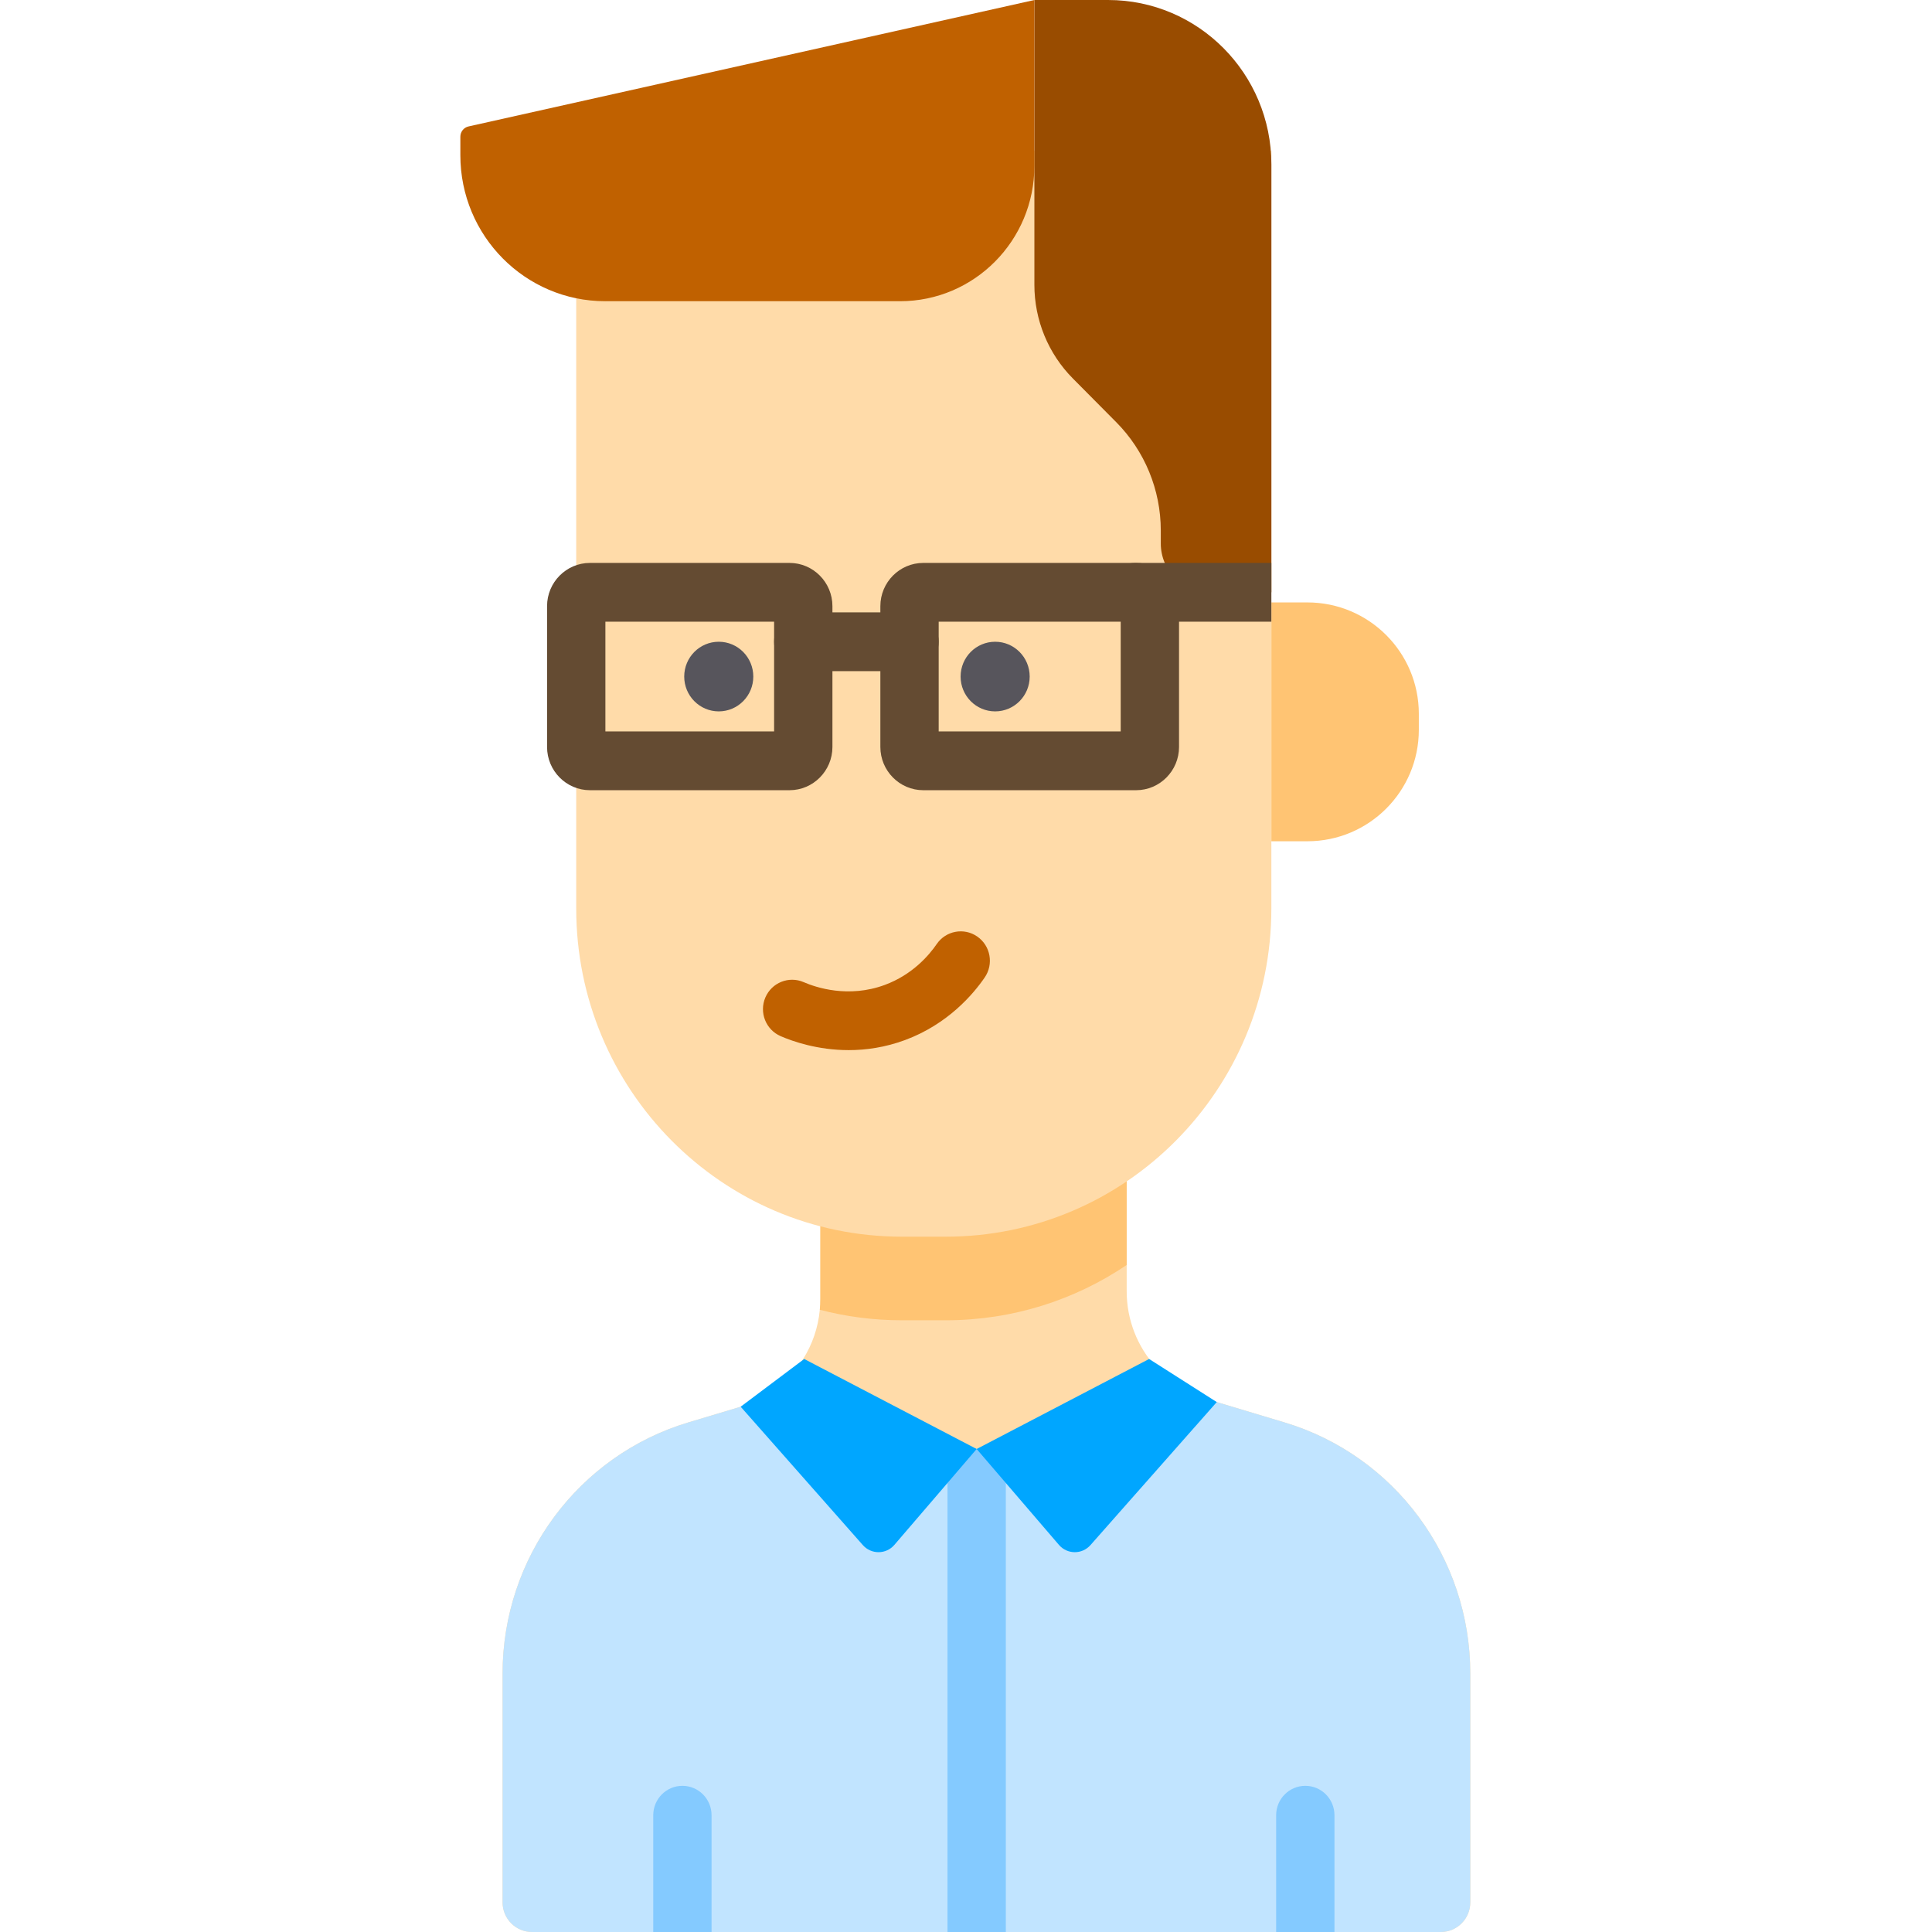<svg height="512pt" viewBox="-122 0 512 512.001" width="512pt" xmlns="http://www.w3.org/2000/svg"><path d="m267.641 443.52v60.621c0 4.34-3.504 7.859-7.801 7.859h-240.844c-4.316 0-7.809-3.52-7.809-7.859v-60.621c0-30.719 20.031-57.793 49.242-66.57l13.852-4.152c7.035-2.109 12.828-6.699 16.559-12.648 2.43-3.863 3.977-8.32 4.418-13.047.105-.934.145-1.887.145-2.855v-25.172l81.18-16.848v39.953c0 7.613 2.852 14.695 7.684 20.035 3.535 3.926 8.141 6.926 13.43 8.516l20.699 6.219c29.223 8.777 49.246 35.852 49.246 66.57zm0 0" fill="#ffdba9"/><path d="m176.582 302.23v33.004c-13.715 9.262-30.203 14.652-47.938 14.652h-11.652c-7.504 0-14.789-.965-21.734-2.781.105-.938.145-1.891.145-2.859v-25.172zm0 0" fill="#ffc473"/><path d="m214.922 39.914v200.867c0 48.02-38.629 86.953-86.277 86.953h-11.652c-47.66 0-86.289-38.934-86.289-86.953v-200.867zm0 0" fill="#ffdba9"/><path d="m224.473 222.945h-9.547v-63.297h9.547c16.309 0 29.531 13.223 29.531 29.531v4.234c0 16.309-13.223 29.531-29.531 29.531zm0 0" fill="#ffc473"/><path d="m152.125 0v75.504c0 9.297 3.664 18.211 10.184 24.785l11.504 11.594c7.559 7.617 11.809 17.949 11.809 28.723v3.43c0 7.141 5.742 12.93 12.824 12.93h16.484v-113.363c-.004-24.082-19.371-43.602-43.266-43.602zm0 0" fill="#994c00"/><path d="m38.398 79.824h78.129c19.66 0 35.598-16.062 35.598-35.875v-43.949l-149.961 33.508c-1.262.281-2.164 1.414-2.164 2.719v4.895c0 21.375 17.191 38.703 38.398 38.703zm0 0" fill="#c06100"/><path d="m77.633 179.297c0-5.098-4.098-9.227-9.152-9.227-5.059 0-9.156 4.129-9.156 9.227 0 5.094 4.098 9.227 9.156 9.227 5.055 0 9.152-4.133 9.152-9.227zm0 0" fill="#57555c"/><path d="m150.879 179.297c0-5.098-4.098-9.227-9.152-9.227-5.059 0-9.156 4.129-9.156 9.227 0 5.094 4.098 9.227 9.156 9.227 5.055 0 9.152-4.133 9.152-9.227zm0 0" fill="#57555c"/><path d="m267.641 443.52v60.621c0 4.34-3.504 7.859-7.801 7.859h-240.844c-4.316 0-7.809-3.52-7.809-7.859v-60.621c0-30.719 20.031-57.793 49.242-66.57l13.852-4.152c4.047-1.215 7.664-3.262 10.727-5.91l44.48 14.695 7.34 2.418 7.488-1.879 36.211-9.105 10.078-5.496c2.184 1.352 4.555 2.453 7.09 3.211l20.699 6.219c29.223 8.777 49.246 35.852 49.246 66.57zm0 0" fill="#c1e4ff"/><path d="m102.918 278.293c-8.27 0-14.859-2.324-18.051-3.707-3.922-1.703-5.73-6.285-4.043-10.234 1.691-3.953 6.238-5.773 10.156-4.074 3.25 1.41 11.844 4.305 21.504.734 7.391-2.727 11.793-7.953 13.758-10.828 2.422-3.539 7.238-4.434 10.75-1.988 3.516 2.441 4.398 7.293 1.973 10.836-3.008 4.395-9.758 12.398-21.16 16.609-5.281 1.949-10.34 2.652-14.887 2.652zm0 0" fill="#c06100"/><path d="m144.555 384v128h-15.457v-128c0-.84.133-1.66.391-2.418l7.34 2.418 7.488-1.879c.156.605.238 1.227.238 1.879zm0 0" fill="#84caff"/><path d="m91.121 360.145 45.703 23.855-21.801 25.406c-2.195 2.562-6.129 2.59-8.363.059l-32.375-36.672zm0 0" fill="#00a6ff"/><path d="m231.645 481.051v30.949h-15.453v-30.949c0-4.297 3.461-7.789 7.727-7.789 4.277 0 7.727 3.492 7.727 7.789zm0 0" fill="#84caff"/><path d="m182.527 360.145-45.703 23.855 21.801 25.406c2.199 2.562 6.129 2.59 8.363.059l33.469-37.902zm0 0" fill="#00a6ff"/><path d="m66.57 481.051v30.949h-15.453v-30.949c0-4.297 3.461-7.789 7.727-7.789s7.727 3.492 7.727 7.789zm0 0" fill="#84caff"/><g fill="#644b32"><path d="m87.227 209.414h-52.875c-6.273 0-11.375-5.141-11.375-11.465v-37.309c0-6.32 5.102-11.461 11.375-11.461h52.875c6.273 0 11.375 5.141 11.375 11.461v37.309c0 6.324-5.102 11.465-11.375 11.465zm-48.793-15.578h44.711v-29.082h-44.711zm0 0"/><path d="m179.082 209.414h-56.402c-6.273 0-11.375-5.141-11.375-11.465v-37.309c0-6.32 5.102-11.461 11.375-11.461h56.402c6.27 0 11.375 5.141 11.375 11.461v37.309c0 6.324-5.105 11.465-11.375 11.465zm-52.32-15.578h48.238v-29.082h-48.238zm0 0"/><path d="m119.031 177.859h-28.156c-4.27 0-7.73-3.488-7.73-7.789 0-4.305 3.461-7.789 7.73-7.789h28.156c4.27 0 7.73 3.484 7.73 7.789 0 4.301-3.461 7.789-7.73 7.789zm0 0"/><path d="m214.922 149.18v15.578h-36.086c-4.273 0-7.727-3.488-7.727-7.789 0-4.309 3.453-7.789 7.727-7.789zm0 0"/></g></svg>
